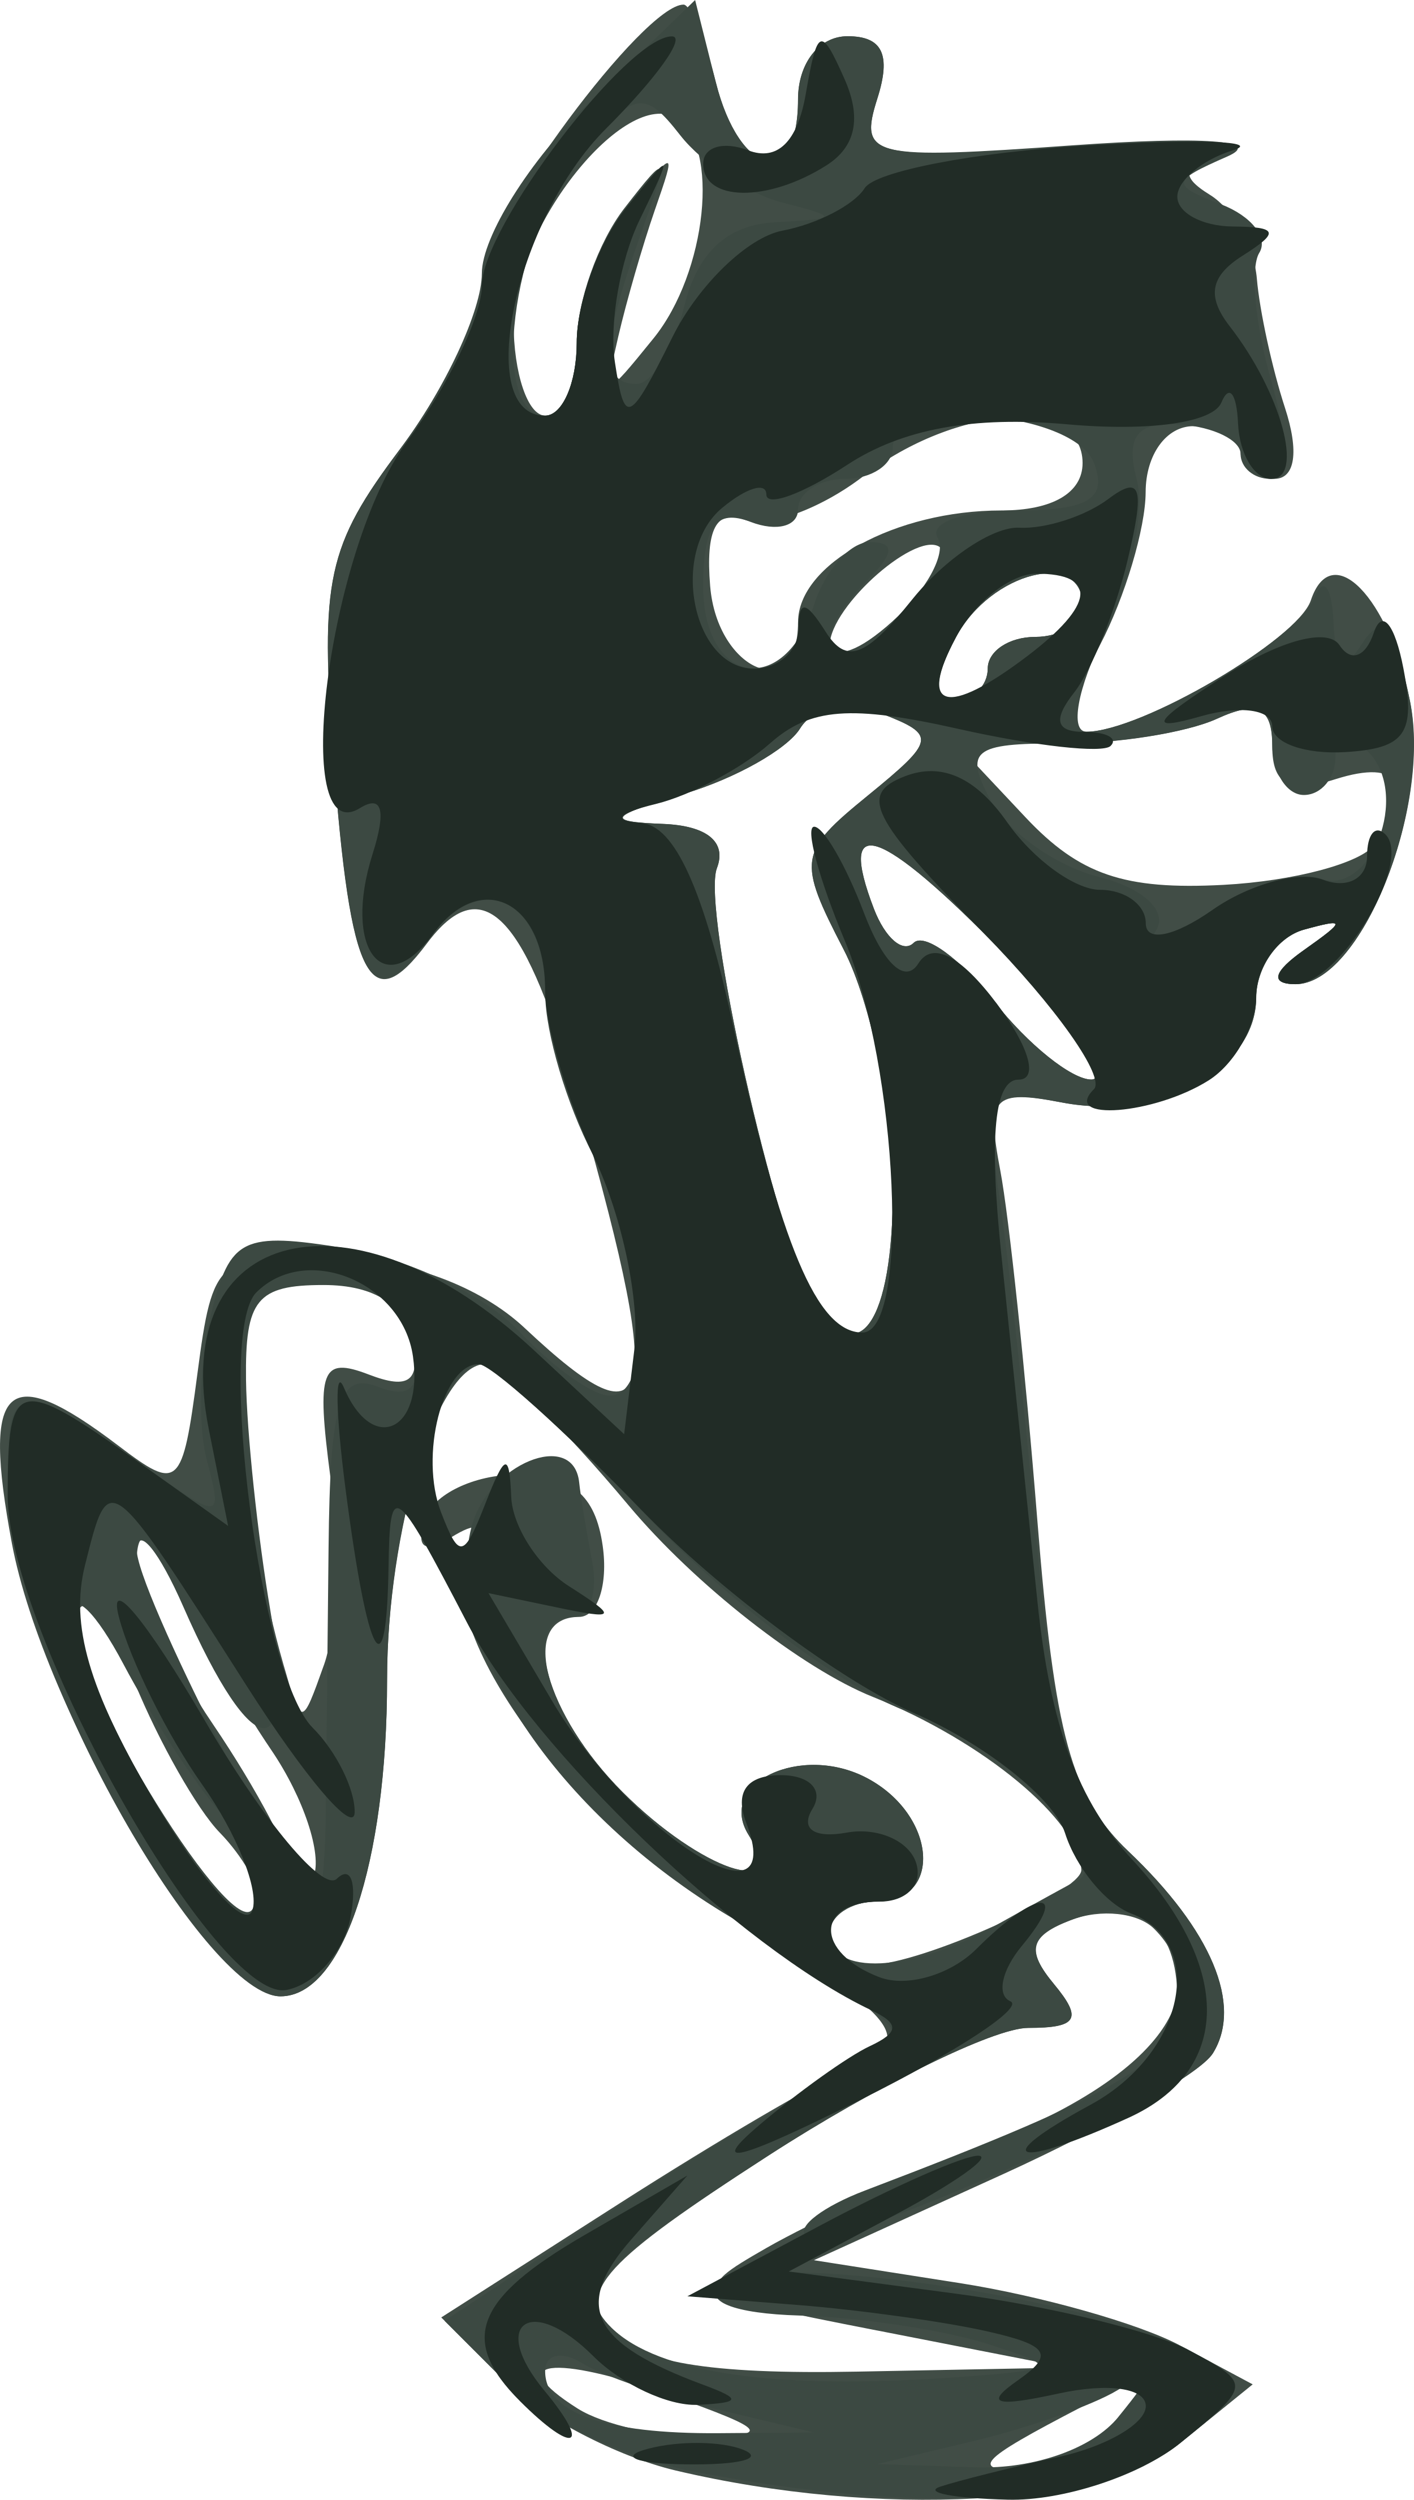 <?xml version="1.0" encoding="UTF-8" standalone="no"?>
<!-- Created with Inkscape (http://www.inkscape.org/) -->

<svg
   xmlns:dc="http://purl.org/dc/elements/1.1/"
   xmlns:cc="http://creativecommons.org/ns#"
   xmlns:rdf="http://www.w3.org/1999/02/22-rdf-syntax-ns#"
   xmlns:svg="http://www.w3.org/2000/svg"
   xmlns="http://www.w3.org/2000/svg"
   xmlns:sodipodi="http://sodipodi.sourceforge.net/DTD/sodipodi-0.dtd"
   xmlns:inkscape="http://www.inkscape.org/namespaces/inkscape"
   width="89.455"
   height="158.143"
   id="svg2"
   version="1.1"
   inkscape:version="0.48.4 r9939"
   sodipodi:docname="wolf-right.svg">
  <defs
     id="defs4" />
  <sodipodi:namedview
     id="base"
     pagecolor="#ffffff"
     bordercolor="#666666"
     borderopacity="1.0"
     inkscape:pageopacity="0.0"
     inkscape:pageshadow="2"
     inkscape:zoom="7.9999996"
     inkscape:cx="-34.265276"
     inkscape:cy="63.45066"
     inkscape:document-units="px"
     inkscape:current-layer="layer1"
     showgrid="false"
     inkscape:window-width="1280"
     inkscape:window-height="1000"
     inkscape:window-x="0"
     inkscape:window-y="24"
     inkscape:window-maximized="1"
     fit-margin-top="0"
     fit-margin-left="0"
     fit-margin-right="0"
     fit-margin-bottom="0" />
  <g
     inkscape:label="Layer 1"
     inkscape:groupmode="layer"
     id="layer1"
     transform="translate(-363.106,-555.18)">
    <g
       id="g3047"
       transform="matrix(2,0,0,2,-407.834,-634.251)">
      <path
         style="fill:#414d46"
         d="m 406.844,672.861 c -1.854,-0.438 -4.281,-1.706 -5.393,-2.819 l -2.023,-2.023 5.646,-3.611 c 3.105,-1.986 6.32,-3.87 7.143,-4.186 2.362,-0.906 1.803,-1.656 -3.621,-4.861 -5.168,-3.053 -9.669,-9.418 -8.265,-11.689 0.446,-0.722 0.236,-0.838 -0.592,-0.327 -0.856,0.529 -1.13,0.331 -0.821,-0.595 0.255,-0.764 1.551,-1.389 2.88,-1.389 1.745,0 2.506,0.626 2.736,2.25 0.176,1.238 -0.162,2.25 -0.75,2.25 -1.895,0 -1.14,3.02 1.385,5.545 2.471,2.471 5.255,3.411 3.976,1.343 -1.01,-1.634 1.671,-2.904 3.765,-1.783 2.183,1.168 2.395,3.895 0.304,3.895 -0.825,0 -1.5,0.45 -1.5,1 0,0.55 0.585,1 1.301,1 1.581,0 6.693,-2.303 6.66,-3 -0.075,-1.564 -3.095,-4.07 -6.589,-5.468 -2.245,-0.898 -5.648,-3.567 -7.739,-6.068 -2.052,-2.455 -4.087,-4.464 -4.521,-4.464 -1.513,0 -3.111,5.128 -3.111,9.982 0,5.826 -1.411,10.018 -3.371,10.018 -2.145,0 -7.513,-9.054 -8.5,-14.337 -0.949,-5.08 -0.182,-5.78 3.371,-3.079 1.904,1.448 2.024,1.339 2.5,-2.282 0.483,-3.674 0.628,-3.798 4.295,-3.684 2.371,0.074 4.647,0.918 6.064,2.25 4.19,3.936 4.471,2.445 1.48,-7.868 -1.542,-5.319 -2.88,-6.577 -4.579,-4.304 -1.805,2.415 -2.424,1.183 -2.958,-5.89 -0.425,-5.631 -0.199,-6.675 2.111,-9.75 1.423,-1.894 2.6,-4.369 2.616,-5.5 0.025,-1.733 5.087,-8.556 6.348,-8.556 0.223,0 0.688,1.125 1.033,2.5 0.749,2.983 2.589,3.338 2.589,0.5 0,-1.149 0.667,-2 1.567,-2 1.104,0 1.383,0.582 0.943,1.968 -0.588,1.852 -0.226,1.942 6.183,1.531 3.744,-0.24 5.954,-0.18 4.912,0.134 -1.454,0.437 -1.587,0.761 -0.57,1.389 0.729,0.45 1.394,1.642 1.478,2.649 0.084,1.006 0.484,2.842 0.888,4.08 0.453,1.387 0.325,2.25 -0.333,2.25 -0.587,0 -1.067,-0.375 -1.067,-0.833 0,-0.458 -0.675,-0.833 -1.5,-0.833 -0.851,0 -1.503,0.901 -1.506,2.083 -0.003,1.146 -0.652,3.321 -1.441,4.833 -0.791,1.516 -0.99,2.75 -0.444,2.75 1.72,0 6.693,-2.907 7.11,-4.156 0.656,-1.968 2.479,-0.108 3.141,3.206 0.68,3.4 -1.583,8.96 -3.636,8.935 -0.798,-0.01 -0.702,-0.385 0.276,-1.076 1.333,-0.943 1.333,-1.015 0,-0.649 -0.825,0.227 -1.503,1.195 -1.508,2.151 -0.01,2.274 -3.034,3.91 -6.133,3.318 -2.197,-0.42 -2.408,-0.188 -1.963,2.15 0.274,1.442 0.8,6.404 1.169,11.028 0.545,6.837 1.082,8.798 2.877,10.5 2.636,2.5 3.627,4.863 2.681,6.393 -0.38,0.615 -3.376,2.34 -6.657,3.833 l -5.966,2.714 4.628,0.726 c 2.546,0.4 5.669,1.283 6.94,1.964 l 2.312,1.237 -2.301,1.863 c -2.462,1.994 -9.539,2.376 -15.95,0.862 z m 13.998,-1.663 c 1.255,-1.522 1.159,-1.553 -1.128,-0.365 -3.352,1.742 -3.605,2.028 -1.789,2.028 0.849,0 2.162,-0.749 2.917,-1.664 z m -14.128,-0.701 c -3.751,-1.342 -5.382,-1.12 -2.971,0.404 0.809,0.512 2.596,0.912 3.971,0.889 2.166,-0.036 2.032,-0.208 -1,-1.293 z m 6.5,-2.065 c -5.885,-1.151 -5.952,-1.201 -3.5,-2.611 1.375,-0.79 4.749,-2.369 7.498,-3.509 4.876,-2.022 6.745,-4.607 4.763,-6.589 -0.51,-0.51 -1.688,-0.634 -2.619,-0.277 -1.315,0.505 -1.436,0.958 -0.545,2.033 0.911,1.098 0.742,1.383 -0.819,1.383 -1.082,0 -4.778,1.817 -8.214,4.037 -5.204,3.364 -6.044,4.281 -5.033,5.5 0.865,1.042 3.121,1.426 7.841,1.334 l 6.628,-0.128 -6,-1.174 z m -19.5,-13.498 c 0,-0.511 -0.582,-1.523 -1.292,-2.25 -0.711,-0.727 -1.922,-2.861 -2.693,-4.744 -0.77,-1.882 -1.578,-2.889 -1.795,-2.237 -0.217,0.652 0.788,3.204 2.235,5.672 2.592,4.424 3.545,5.38 3.545,3.559 z m 0.344,-4.853 c -1.014,-1.495 -2.37,-3.843 -3.013,-5.218 -0.759,-1.623 -1.197,-1.935 -1.25,-0.89 -0.045,0.886 1.044,3.268 2.419,5.294 1.375,2.026 2.536,4.226 2.579,4.89 0.056,0.861 0.226,0.839 0.594,-0.076 0.283,-0.705 -0.315,-2.505 -1.329,-4 z m 1.864,-8.634 c -0.448,-3.406 -0.291,-3.83 1.211,-3.254 1.279,0.491 1.64,0.213 1.392,-1.072 -0.417,-2.167 -3.77,-2.916 -4.952,-1.106 -0.832,1.275 -0.401,6.955 0.862,11.348 0.575,2 0.575,2 1.288,0 0.392,-1.1 0.482,-3.762 0.198,-5.916 z m 17.792,-9.134 c 0,-2.502 -0.698,-5.899 -1.551,-7.549 -1.475,-2.852 -1.438,-3.091 0.75,-4.876 2.157,-1.76 2.185,-1.922 0.45,-2.597 -1.087,-0.423 -2.154,-0.229 -2.585,0.468 -0.404,0.653 -2.046,1.58 -3.649,2.06 -2.415,0.722 -2.535,0.886 -0.696,0.958 1.401,0.054 2.033,0.57 1.714,1.4 -0.491,1.279 1.853,11.721 3.074,13.698 1.398,2.262 2.493,0.698 2.493,-3.562 z m 3.518,-7.432 c -3.932,-4.027 -5.3,-4.498 -4.118,-1.418 0.356,0.927 0.921,1.412 1.256,1.077 0.335,-0.335 1.482,0.501 2.549,1.857 1.067,1.356 2.449,2.466 3.07,2.466 0.622,0 -0.619,-1.792 -2.758,-3.982 z m 11.717,-3.454 c 1.306,-1.892 0.814,-2.715 -1.235,-2.065 -1.456,0.462 -2,0.18 -2,-1.04 0,-1.234 -0.46,-1.463 -1.75,-0.872 -0.963,0.442 -3.217,0.793 -5.01,0.782 l -3.26,-0.021 2.212,2.354 c 1.711,1.821 3.128,2.306 6.26,2.14 2.227,-0.118 4.379,-0.693 4.783,-1.279 z m -12.235,-5.565 c 0,-0.55 0.675,-1 1.5,-1 0.825,0 1.5,-0.45 1.5,-1 0,-1.782 -2.899,-1.058 -4,1 -0.726,1.356 -0.737,2 -0.035,2 0.569,0 1.035,-0.45 1.035,-1 z m -6,-1.465 c 0,-1.842 3.081,-3.535 6.434,-3.535 1.614,0 2.566,-0.556 2.566,-1.5 0,-2.101 -3.972,-1.861 -6.938,0.419 -1.341,1.031 -3.027,1.648 -3.748,1.372 -0.901,-0.346 -1.242,0.31 -1.094,2.104 0.223,2.694 2.779,3.743 2.779,1.141 z m 4.53,-2.338 c -0.672,-0.672 -3.53,1.822 -3.53,3.08 0,0.568 0.903,0.216 2.006,-0.783 1.103,-0.999 1.789,-2.032 1.524,-2.297 z m -11.53,-6.506 c 0,-1.27 0.712,-3.182 1.582,-4.25 1.559,-1.914 1.572,-1.913 0.887,0.059 -0.382,1.1 -0.902,2.9 -1.156,4 -0.455,1.973 -0.44,1.974 1.113,0.059 1.692,-2.087 2.111,-6.109 0.726,-6.965 -1.611,-0.996 -5.151,3.434 -5.151,6.445 0,1.629 0.45,2.961 1,2.961 0.55,0 1,-1.039 1,-2.309 z"
         id="path3063"
         inkscape:connector-curvature="0" />
      <path
         style="fill:#3c4942"
         d="m 407.387,672.892 c -2.105,-0.407 -4.733,-1.646 -5.84,-2.753 l -2.013,-2.013 2.844,-1.882 c 4.608,-3.05 6.699,-4.327 9.086,-5.55 1.238,-0.634 2.241,-1.419 2.23,-1.743 -0.011,-0.324 -2.305,-1.939 -5.098,-3.589 -5.529,-3.266 -9.158,-8.727 -8.21,-12.352 0.519,-1.986 3.231,-3.099 3.405,-1.398 0.042,0.412 0.227,1.538 0.412,2.5 0.184,0.963 -0.075,1.75 -0.577,1.75 -1.755,0 -0.889,3.113 1.543,5.545 2.471,2.471 5.255,3.411 3.976,1.343 -1.01,-1.634 1.671,-2.904 3.765,-1.783 2.183,1.168 2.395,3.895 0.304,3.895 -0.825,0 -1.5,0.45 -1.5,1 0,1.376 2.573,1.254 5.264,-0.25 1.23,-0.688 2.385,-1.324 2.567,-1.414 1.276,-0.633 -2.454,-4.386 -5.29,-5.322 -1.911,-0.631 -5.602,-3.367 -8.203,-6.08 -2.6,-2.713 -5.018,-4.933 -5.373,-4.933 -1.382,0 -2.966,5.329 -2.966,9.982 0,5.826 -1.411,10.018 -3.371,10.018 -2.297,0 -7.828,-9.588 -8.386,-14.535 -0.568,-5.039 -0.198,-5.281 3.759,-2.463 2.796,1.991 2.808,1.991 2.292,0.016 -0.286,-1.092 -0.221,-3.173 0.143,-4.625 0.6,-2.392 0.997,-2.584 4.25,-2.057 1.973,0.32 4.444,1.5 5.489,2.623 1.046,1.122 2.333,2.04 2.862,2.04 1.457,0 1.15,-4.41 -0.533,-7.636 -0.822,-1.575 -1.497,-3.85 -1.5,-5.055 -0.009,-3.012 -2.028,-4 -3.648,-1.785 -1.902,2.601 -2.514,1.456 -3.056,-5.718 -0.425,-5.631 -0.199,-6.675 2.111,-9.75 1.423,-1.894 2.587,-4.394 2.587,-5.554 0,-1.16 1.518,-3.581 3.373,-5.379 l 3.373,-3.269 0.646,2.573 c 0.763,3.04 2.608,3.446 2.608,0.573 0,-1.149 0.667,-2 1.567,-2 1.104,0 1.383,0.582 0.943,1.968 -0.589,1.856 -0.237,1.94 6.183,1.482 4.127,-0.294 6.049,-0.154 4.88,0.357 -1.777,0.778 -1.792,0.895 -0.187,1.511 0.957,0.367 1.5,1.057 1.206,1.532 -0.294,0.476 -0.129,2.279 0.367,4.007 0.55,1.917 0.538,3.142 -0.029,3.142 -0.512,0 -0.93,-0.354 -0.93,-0.787 0,-0.433 -0.85,-0.851 -1.888,-0.929 -1.381,-0.104 -1.756,0.361 -1.398,1.73 0.269,1.03 -0.197,3.248 -1.035,4.929 -0.839,1.681 -1.087,3.057 -0.552,3.057 1.712,0 6.675,-2.913 7.204,-4.229 0.284,-0.705 0.553,-0.38 0.606,0.729 0.07,1.484 0.312,1.657 0.938,0.669 0.595,-0.938 1.029,-0.402 1.474,1.821 0.692,3.459 -1.549,9.021 -3.624,8.995 -0.798,-0.01 -0.702,-0.385 0.276,-1.076 1.333,-0.943 1.333,-1.015 0,-0.649 -0.825,0.227 -1.503,1.195 -1.508,2.151 -0.01,2.278 -3.036,3.91 -6.148,3.315 -2.338,-0.447 -2.448,-0.269 -1.952,3.15 0.289,1.993 0.822,6.957 1.184,11.03 0.515,5.796 1.138,7.861 2.866,9.5 2.637,2.501 3.628,4.864 2.682,6.394 -0.865,1.4 -12.187,6.47 -12.886,5.77 -0.283,-0.283 0.561,-0.923 1.874,-1.424 8.256,-3.142 9.889,-4.139 9.889,-6.037 0,-2.413 -1.263,-3.33 -3.435,-2.497 -1.251,0.48 -1.357,0.932 -0.468,2.003 0.911,1.098 0.742,1.383 -0.819,1.383 -1.082,0 -4.802,1.832 -8.266,4.071 -5.342,3.453 -6.087,4.276 -4.905,5.423 1.481,1.438 5.176,1.966 10.893,1.557 3.271,-0.234 3.336,-0.303 1,-1.051 -1.375,-0.44 -4.053,-0.846 -5.95,-0.9 -2.102,-0.061 -3.079,-0.455 -2.5,-1.009 1.113,-1.065 11.673,0.423 14.77,2.08 2.056,1.101 2.056,1.106 -0.24,2.966 -2.434,1.971 -8.127,2.301 -15.407,0.893 z m 13.455,-1.722 c 1.17,-1.443 1.164,-1.567 -0.04,-0.84 -0.777,0.468 -2.802,1.184 -4.5,1.59 l -3.087,0.738 3.128,0.102 c 1.833,0.06 3.696,-0.598 4.5,-1.59 z M 408.127,670.919 c -1.698,-0.406 -3.611,-1.061 -4.25,-1.457 -0.639,-0.395 -1.163,-0.28 -1.163,0.257 0,1.316 1.887,1.989 5.5,1.961 l 3,-0.023 -3.087,-0.738 z m -15.685,-18.865 c -0.813,-0.931 -2.191,-3.042 -3.063,-4.692 -0.872,-1.65 -1.603,-2.365 -1.625,-1.588 -0.061,2.154 5.249,10.721 5.737,9.256 0.235,-0.706 -0.237,-2.045 -1.049,-2.976 z m 3.333,0.058 c 0.016,-1.512 0.056,-5.305 0.088,-8.429 0.048,-4.618 0.339,-5.571 1.556,-5.104 1.065,0.409 1.392,0.027 1.132,-1.321 -0.242,-1.255 -1.206,-1.896 -2.851,-1.896 -2.104,0 -2.48,0.461 -2.448,3 0.021,1.65 0.369,4.946 0.774,7.324 0.848,4.985 -0.542,4.91 -2.758,-0.15 -0.765,-1.745 -1.427,-2.565 -1.472,-1.821 -0.072,1.194 5.002,11.144 5.684,11.146 0.146,5.6e-4 0.279,-1.236 0.295,-2.749 z m 17.939,-19.8 c 0,-2.502 -0.698,-5.899 -1.551,-7.549 -1.475,-2.852 -1.438,-3.091 0.75,-4.876 2.157,-1.76 2.185,-1.922 0.45,-2.597 -1.087,-0.423 -2.154,-0.229 -2.585,0.468 -0.404,0.653 -2.046,1.58 -3.649,2.06 -2.415,0.722 -2.535,0.886 -0.696,0.958 1.401,0.054 2.033,0.57 1.714,1.4 -0.491,1.279 1.853,11.721 3.074,13.698 1.398,2.262 2.493,0.698 2.493,-3.562 z m 3.518,-7.432 c -3.932,-4.027 -5.3,-4.498 -4.118,-1.418 0.356,0.927 0.921,1.412 1.256,1.077 0.335,-0.335 1.482,0.501 2.549,1.857 1.067,1.356 2.449,2.466 3.07,2.466 0.622,0 -0.619,-1.792 -2.758,-3.982 z m 9.968,-2.385 c 1.628,0.625 2.895,-2.652 1.547,-4 -0.71,-0.71 -1.033,-0.658 -1.033,0.167 0,0.66 -0.45,1.2 -1,1.2 -0.55,0 -1,-0.723 -1,-1.607 0,-1.17 -0.476,-1.389 -1.75,-0.804 -0.963,0.442 -3.186,0.795 -4.94,0.784 -2.771,-0.016 -3.063,0.219 -2.221,1.792 0.533,0.996 2.078,2.089 3.433,2.429 1.397,0.35 2.179,1.08 1.805,1.685 -0.362,0.586 0.367,0.347 1.622,-0.531 1.254,-0.879 2.846,-1.381 3.537,-1.115 z m -10.486,-6.633 c 0,-0.55 0.675,-1 1.5,-1 0.825,0 1.5,-0.45 1.5,-1 0,-1.782 -2.899,-1.058 -4,1 -0.726,1.356 -0.737,2 -0.035,2 0.569,0 1.035,-0.45 1.035,-1 z m -5.5,-2 c 0.349,-1.1 1.144,-2 1.767,-2 0.806,0 0.787,0.346 -0.067,1.2 -2.029,2.029 -1.326,3.224 0.776,1.321 1.087,-0.984 1.735,-2.178 1.441,-2.655 -0.294,-0.476 0.827,-0.866 2.492,-0.866 2.28,0 2.886,-0.37 2.452,-1.5 -0.638,-1.663 -6.362,-2.112 -6.362,-0.5 0,0.55 -0.675,1 -1.5,1 -0.825,0 -1.5,0.436 -1.5,0.969 0,0.533 -0.675,0.71 -1.5,0.393 -1.097,-0.421 -1.5,0.125 -1.5,2.031 0,3.116 2.563,3.56 3.5,0.607 z m -7.5,-8.309 c 0,-1.27 0.678,-3.182 1.506,-4.25 1.405,-1.811 1.438,-1.752 0.5,0.874 -1.24,3.471 -1.27,4.685 -0.114,4.685 0.49,0 1.174,-1.125 1.519,-2.5 0.421,-1.676 1.363,-2.538 2.858,-2.616 2.011,-0.105 2.036,-0.165 0.256,-0.617 -1.086,-0.275 -2.549,-1.236 -3.251,-2.134 -1.159,-1.483 -1.459,-1.417 -3.275,0.727 -2.066,2.439 -2.766,8.139 -0.999,8.139 0.55,0 1,-1.039 1,-2.309 z"
         id="path3061"
         inkscape:connector-curvature="0" />
      <path
         style="fill:#212c26;fill-opacity:1"
         d="m 415.214,673.371 c 0.55,-0.183 2.237,-0.607 3.75,-0.94 1.512,-0.334 2.75,-1.057 2.75,-1.607 0,-0.57 -1.183,-0.742 -2.75,-0.4 -2.025,0.442 -2.368,0.333 -1.302,-0.412 1.175,-0.821 0.987,-1.116 -1,-1.561 -1.346,-0.302 -4.023,-0.673 -5.948,-0.825 l -3.5,-0.276 4.21,-2.244 c 2.316,-1.234 4.566,-2.225 5,-2.202 0.434,0.023 -0.739,0.856 -2.607,1.852 l -3.397,1.81 5.32,0.706 c 2.926,0.388 6.228,1.191 7.337,1.785 1.994,1.067 1.991,1.101 -0.284,2.943 -1.265,1.025 -3.713,1.828 -5.44,1.784 -1.727,-0.043 -2.689,-0.229 -2.139,-0.413 z m -9.231,-1.202 c 0.973,-0.254 2.323,-0.237 3,0.037 0.677,0.274 -0.119,0.481 -1.769,0.461 -1.65,-0.02 -2.204,-0.244 -1.231,-0.498 z m -4.069,-1.507 c -1.929,-1.929 -1.415,-3.244 2.05,-5.251 l 3.25,-1.882 -1.775,2.023 c -1.851,2.109 -1.269,3.285 2.275,4.597 1.226,0.454 1.194,0.57 -0.179,0.634 -0.923,0.043 -2.407,-0.65 -3.298,-1.54 -1.977,-1.977 -3.309,-1.032 -1.544,1.095 1.5,1.808 0.937,2.042 -0.78,0.324 z m 7.563,-8.719 c 1.245,-1.058 2.82,-2.183 3.5,-2.502 0.94,-0.44 0.952,-0.714 0.048,-1.142 -4.134,-1.958 -10.69,-8.239 -12.772,-12.238 -2.314,-4.444 -2.449,-4.541 -2.493,-1.782 -0.064,4.017 -0.653,2.965 -1.354,-2.417 -0.322,-2.475 -0.347,-3.938 -0.056,-3.25 0.898,2.117 2.521,1.381 2.183,-0.99 -0.336,-2.354 -3.381,-3.598 -4.955,-2.025 -1.279,1.279 0.123,12.11 1.782,13.769 0.744,0.744 1.342,1.948 1.328,2.675 -0.014,0.727 -1.561,-1.088 -3.437,-4.032 -4.388,-6.886 -4.325,-6.84 -5.093,-3.78 -0.472,1.879 0.119,3.92 2.126,7.344 1.528,2.608 2.955,4.213 3.171,3.566 0.216,-0.647 -0.5,-2.436 -1.59,-3.976 -1.09,-1.54 -2.275,-3.925 -2.634,-5.3 -0.358,-1.375 0.866,0.101 2.72,3.279 1.854,3.178 3.733,5.428 4.175,5 0.442,-0.428 0.638,0.116 0.434,1.21 -0.203,1.094 -1.116,2.132 -2.027,2.308 -2.196,0.423 -8.82,-11.325 -8.82,-15.642 0,-3.721 0.287,-3.798 4.082,-1.095 l 2.891,2.059 -0.611,-3.056 c -1.289,-6.443 4.531,-7.857 10.288,-2.498 l 2.85,2.653 0.324,-2.691 c 0.178,-1.48 -0.384,-4.184 -1.25,-6.009 -0.866,-1.825 -1.574,-4.236 -1.574,-5.358 0,-2.816 -2.042,-3.821 -3.556,-1.751 -1.569,2.146 -2.847,0.438 -1.902,-2.541 0.44,-1.387 0.302,-1.888 -0.4,-1.454 -2.228,1.377 -1,-8.217 1.483,-11.583 1.306,-1.77 2.374,-3.995 2.374,-4.946 0,-1.839 4.609,-7.882 6.012,-7.882 0.459,0 -0.481,1.315 -2.089,2.923 -2.882,2.882 -4.195,9.077 -1.923,9.077 0.55,0 1,-1.039 1,-2.309 0,-1.27 0.7,-3.182 1.555,-4.25 1.487,-1.856 1.506,-1.84 0.437,0.36 -0.615,1.266 -0.968,3.291 -0.784,4.5 0.309,2.034 0.444,1.976 1.82,-0.789 0.818,-1.643 2.383,-3.158 3.479,-3.366 1.096,-0.208 2.267,-0.813 2.602,-1.344 0.335,-0.532 3.485,-1.139 7,-1.35 3.515,-0.211 5.603,-0.141 4.64,0.155 -0.963,0.296 -1.75,0.956 -1.75,1.465 0,0.51 0.787,0.934 1.75,0.942 1.437,0.013 1.493,0.178 0.314,0.924 -1.025,0.648 -1.141,1.288 -0.405,2.235 1.63,2.098 2.37,4.826 1.31,4.826 -0.533,0 -1.004,-0.787 -1.048,-1.75 -0.043,-0.963 -0.281,-1.262 -0.528,-0.666 -0.264,0.636 -2.271,0.921 -4.863,0.689 -2.997,-0.268 -5.235,0.143 -6.972,1.281 -1.407,0.922 -2.558,1.344 -2.558,0.939 0,-0.406 -0.629,-0.216 -1.397,0.422 -1.676,1.391 -0.939,5.086 1.013,5.086 0.761,0 1.39,-0.562 1.399,-1.25 0.011,-0.936 0.228,-0.914 0.861,0.084 0.659,1.039 1.264,0.813 2.735,-1.019 1.039,-1.294 2.564,-2.317 3.389,-2.273 0.825,0.044 2.091,-0.364 2.813,-0.906 1.041,-0.782 1.168,-0.381 0.612,1.939 -0.385,1.609 -1.144,3.487 -1.685,4.175 -0.68,0.863 -0.585,1.25 0.305,1.25 0.709,0 1.089,0.2 0.845,0.444 -0.244,0.244 -2.404,0.003 -4.799,-0.535 -3.421,-0.769 -4.703,-0.671 -5.973,0.453 -0.889,0.787 -2.517,1.651 -3.617,1.919 -1.231,0.3 -1.407,0.532 -0.456,0.603 1.054,0.079 1.972,2.097 2.894,6.366 1.51,6.992 2.669,9.75 4.098,9.75 1.504,0 1.134,-8.352 -0.549,-12.378 -0.832,-1.992 -1.271,-3.622 -0.975,-3.622 0.296,0 1.003,1.222 1.571,2.716 0.618,1.626 1.311,2.272 1.725,1.608 0.446,-0.713 1.333,-0.255 2.489,1.284 1.021,1.359 1.314,2.392 0.678,2.392 -0.759,0 -0.935,1.77 -0.547,5.5 0.315,3.025 0.831,7.989 1.148,11.03 0.408,3.921 1.281,6.292 3,8.146 3.19,3.442 3.141,6.676 -0.123,8.163 -3.627,1.653 -4.474,1.363 -1.203,-0.411 2.968,-1.61 3.715,-5.12 1.288,-6.052 -0.804,-0.309 -1.745,-1.453 -2.091,-2.543 -0.346,-1.09 -2.501,-2.801 -4.788,-3.802 -2.287,-1.001 -6.165,-3.892 -8.617,-6.425 -2.452,-2.533 -4.766,-4.606 -5.143,-4.606 -1.14,0 -1.878,2.891 -1.193,4.677 0.576,1.5 0.723,1.474 1.398,-0.25 0.633,-1.617 0.766,-1.653 0.825,-0.227 0.039,0.935 0.858,2.204 1.82,2.819 1.564,0.999 1.522,1.071 -0.395,0.671 l -2.145,-0.448 2.009,3.405 c 2.507,4.249 7.495,7.378 6.142,3.853 -0.37,-0.963 0.02,-1.5 1.09,-1.5 0.926,0 1.373,0.474 1.007,1.067 -0.391,0.633 0.051,0.938 1.087,0.75 0.961,-0.174 1.943,0.246 2.184,0.933 0.24,0.688 -0.275,1.25 -1.146,1.25 -2.044,0 -2.05,1.607 -0.009,2.39 0.866,0.332 2.248,-0.07 3.071,-0.893 1.893,-1.893 2.987,-1.965 1.435,-0.094 -0.64,0.772 -0.803,1.559 -0.361,1.75 0.442,0.191 -1.677,1.586 -4.708,3.099 -3.92,1.957 -4.858,2.197 -3.248,0.829 z m 8.487,-46.473 c 2.134,-1.62 2.242,-2.608 0.285,-2.608 -0.806,0 -1.946,0.9 -2.535,2 -1.226,2.29 -0.297,2.541 2.25,0.608 z m 2.106,13.703 c 0.379,-0.379 -1.199,-2.613 -3.507,-4.965 -3.57,-3.638 -3.937,-4.375 -2.459,-4.942 1.159,-0.445 2.234,0.043 3.23,1.465 0.821,1.172 2.142,2.131 2.936,2.131 0.794,0 1.443,0.476 1.443,1.057 0,0.608 0.897,0.428 2.115,-0.425 1.163,-0.815 2.738,-1.242 3.5,-0.95 0.762,0.292 1.385,-0.042 1.385,-0.742 0,-0.701 0.261,-1.012 0.581,-0.693 0.875,0.875 -1.473,4.755 -2.866,4.737 -0.779,-0.01 -0.677,-0.396 0.285,-1.076 1.333,-0.943 1.333,-1.015 0,-0.649 -0.825,0.227 -1.504,1.18 -1.509,2.118 -0.005,0.938 -0.68,2.13 -1.5,2.649 -1.717,1.085 -4.667,1.316 -3.635,0.284 z m 5.644,-11.484 c 0,-0.529 -1.012,-0.672 -2.25,-0.319 -1.731,0.495 -1.557,0.199 0.75,-1.281 1.757,-1.127 3.261,-1.526 3.629,-0.963 0.358,0.547 0.826,0.373 1.085,-0.402 0.256,-0.767 0.665,-0.27 0.935,1.137 0.394,2.058 0.07,2.526 -1.835,2.644 -1.272,0.079 -2.314,-0.289 -2.314,-0.818 z m -18,-17.795 c 0,-0.533 0.639,-0.723 1.42,-0.424 0.925,0.355 1.561,-0.266 1.824,-1.781 0.366,-2.11 0.48,-2.154 1.225,-0.476 0.548,1.234 0.357,2.145 -0.574,2.735 -1.859,1.177 -3.896,1.148 -3.896,-0.054 z"
         id="path3057"
         inkscape:connector-curvature="0" />
    </g>
  </g>
</svg>
